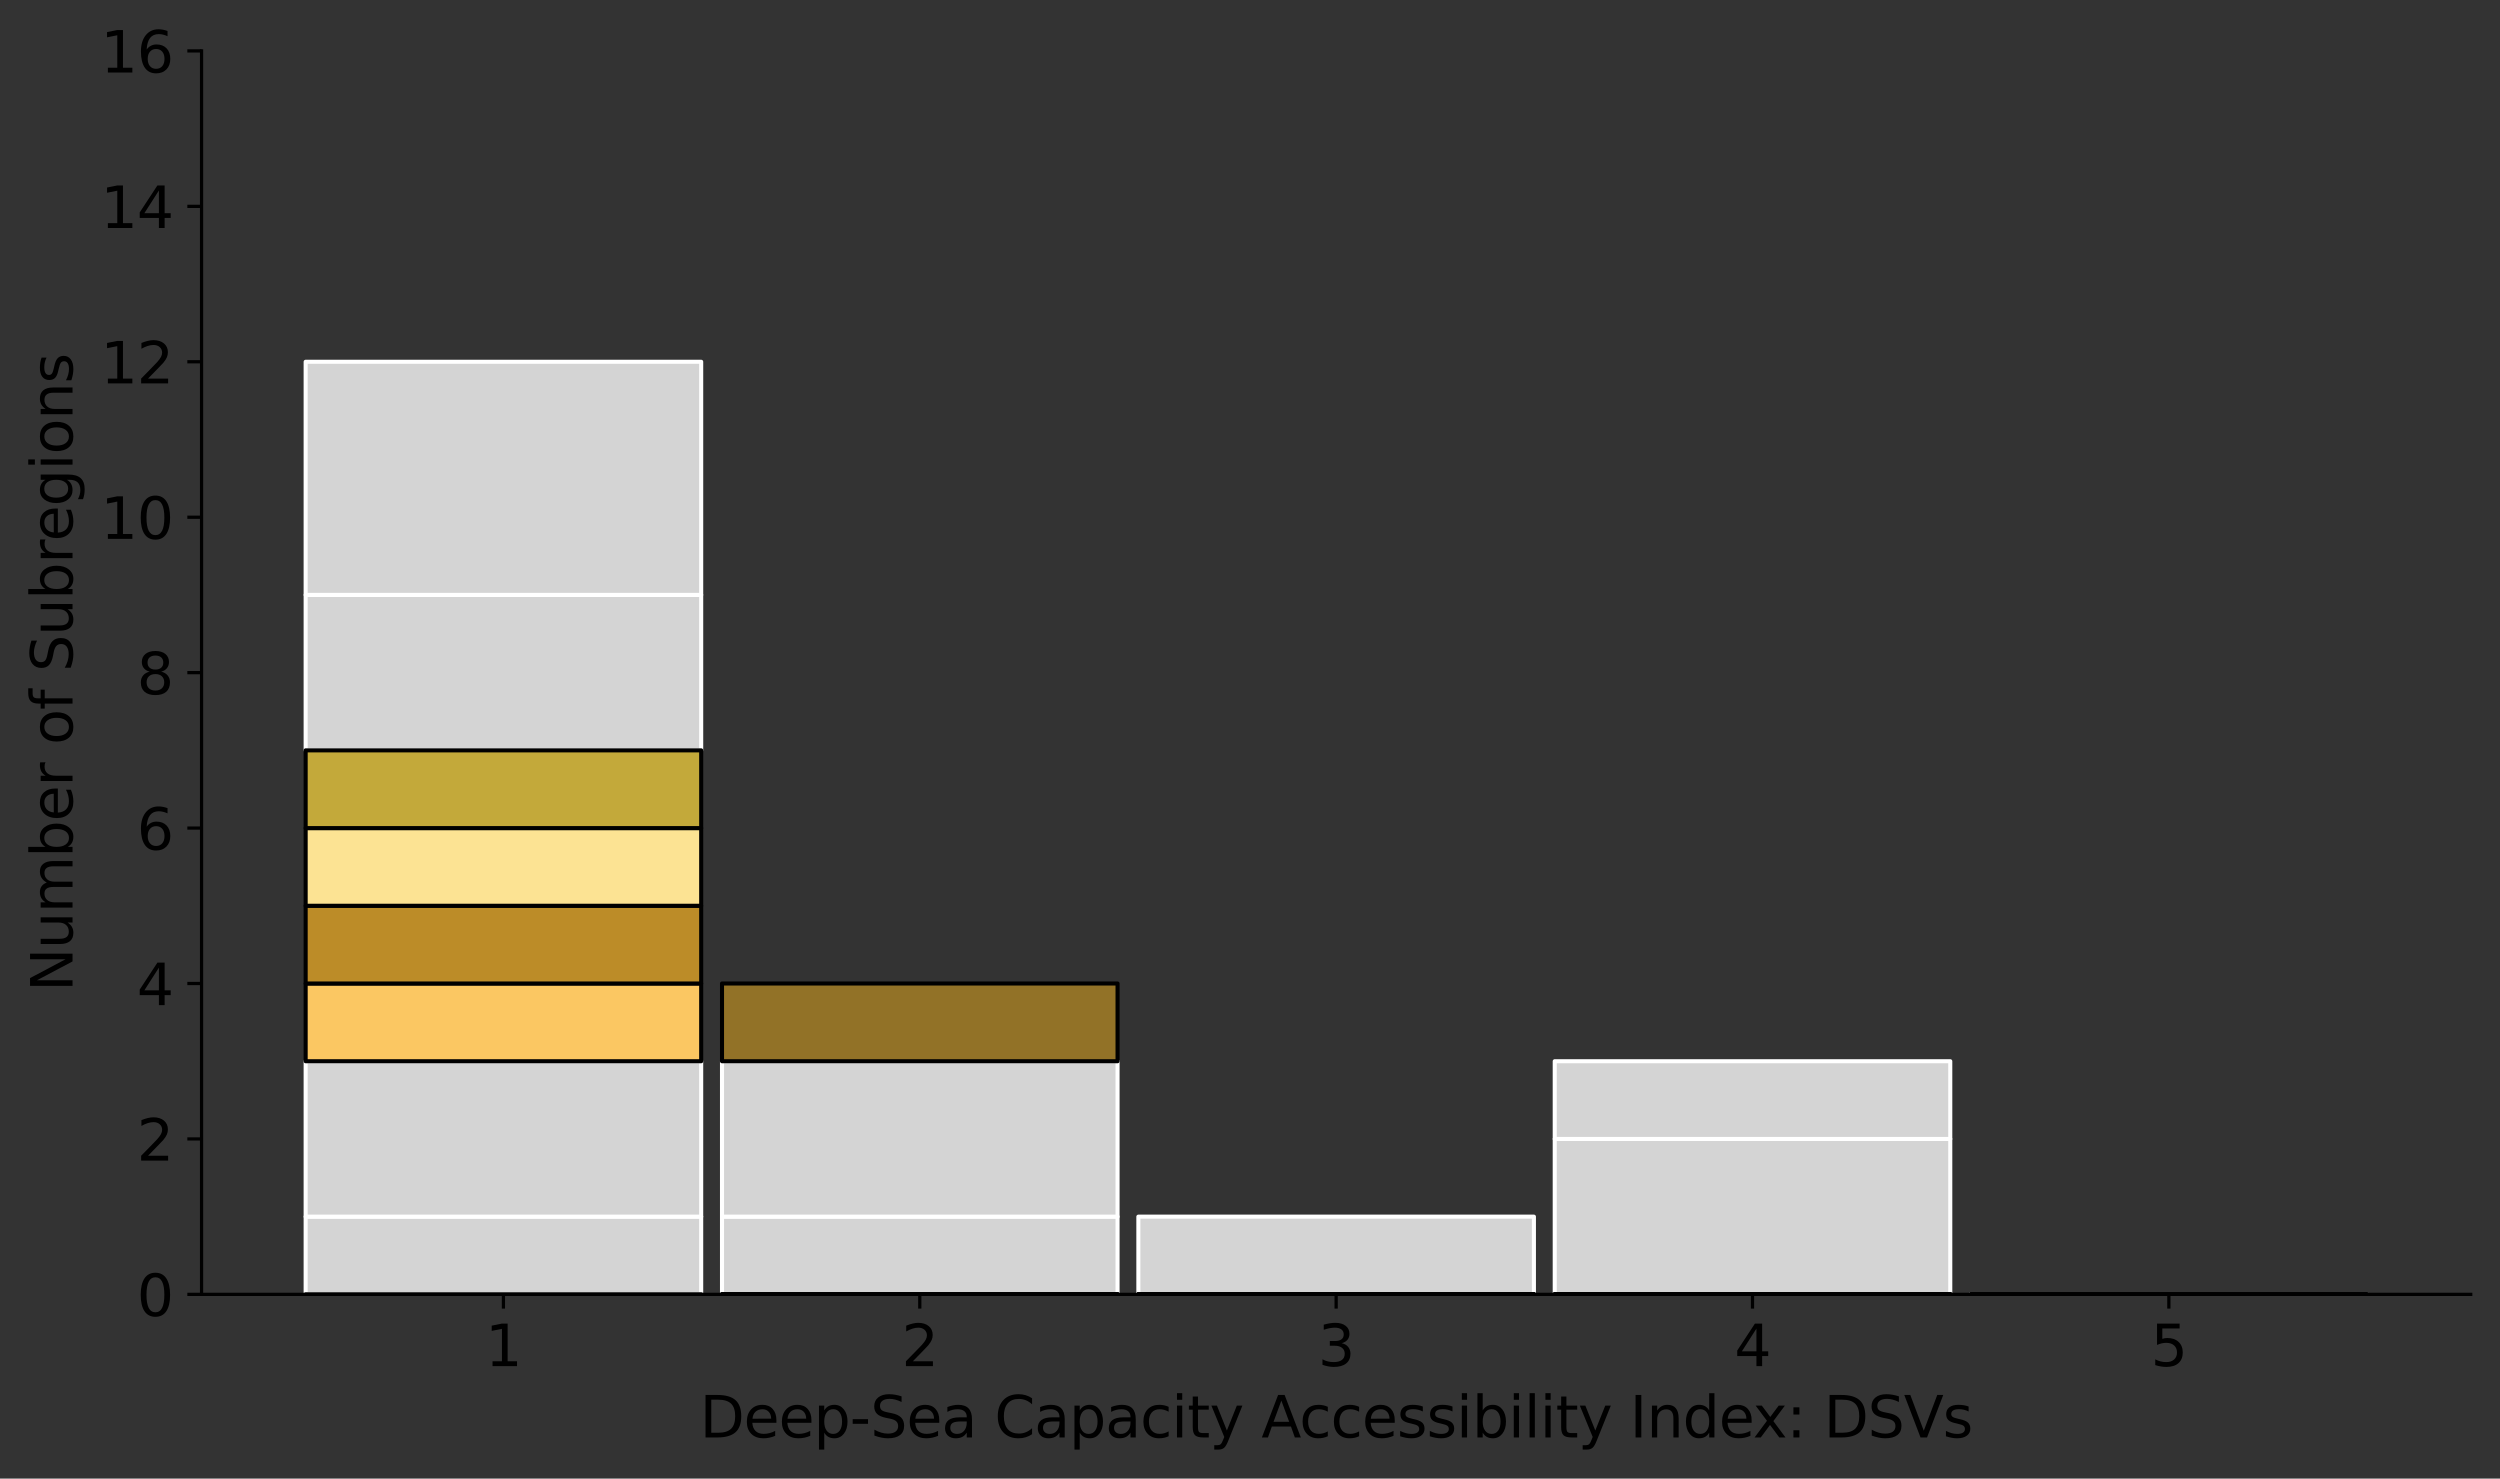 <?xml version="1.0" encoding="utf-8" standalone="no"?>
<!DOCTYPE svg PUBLIC "-//W3C//DTD SVG 1.1//EN"
  "http://www.w3.org/Graphics/SVG/1.1/DTD/svg11.dtd">
<svg xmlns:xlink="http://www.w3.org/1999/xlink" width="614.764pt" height="363.593pt" viewBox="0 0 614.764 363.593" xmlns="http://www.w3.org/2000/svg" version="1.1">
 <rect x="0" y="0" width="614.764" height="363.593" fill="#333333" stroke="none"/>
 <defs>
  <style type="text/css">*{stroke-linejoin: round; stroke-linecap: butt}</style>
 </defs>
 <g id="figure_1">
  <g id="patch_1">
   <path d="M 0 363.593 
L 614.764 363.593 
L 614.764 0 
L 0 0 
L 0 363.593 
z
" style="fill: none"/>
  </g>
  <g id="axes_1">
   <g id="patch_2">
    <path d="M 49.564 318.294 
L 607.564 318.294 
L 607.564 12.519 
L 49.564 12.519 
L 49.564 318.294 
z
" style="fill: none"/>
   </g>
   <g id="patch_3">
    <path d="M 75.161 318.294 
L 172.427 318.294 
L 172.427 299.183 
L 75.161 299.183 
z
" clip-path="url(#p4221becaf3)" style="fill: #d4d4d4; stroke: #ffffff; stroke-linejoin: miter"/>
   </g>
   <g id="patch_4">
    <path d="M 177.546 318.294 
L 274.812 318.294 
L 274.812 299.183 
L 177.546 299.183 
z
" clip-path="url(#p4221becaf3)" style="fill: #d4d4d4; stroke: #ffffff; stroke-linejoin: miter"/>
   </g>
   <g id="patch_5">
    <path d="M 279.931 318.294 
L 377.197 318.294 
L 377.197 318.294 
L 279.931 318.294 
z
" clip-path="url(#p4221becaf3)" style="fill: #d4d4d4; stroke: #ffffff; stroke-linejoin: miter"/>
   </g>
   <g id="patch_6">
    <path d="M 382.317 318.294 
L 479.583 318.294 
L 479.583 280.072 
L 382.317 280.072 
z
" clip-path="url(#p4221becaf3)" style="fill: #d4d4d4; stroke: #ffffff; stroke-linejoin: miter"/>
   </g>
   <g id="patch_7">
    <path d="M 484.702 318.294 
L 581.968 318.294 
L 581.968 318.294 
L 484.702 318.294 
z
" clip-path="url(#p4221becaf3)" style="fill: #d4d4d4; stroke: #ffffff; stroke-linejoin: miter"/>
   </g>
   <g id="patch_8">
    <path d="M 75.161 299.183 
L 172.427 299.183 
L 172.427 260.961 
L 75.161 260.961 
z
" clip-path="url(#p4221becaf3)" style="fill: #d4d4d4; stroke: #ffffff; stroke-linejoin: miter"/>
   </g>
   <g id="patch_9">
    <path d="M 177.546 299.183 
L 274.812 299.183 
L 274.812 260.961 
L 177.546 260.961 
z
" clip-path="url(#p4221becaf3)" style="fill: #d4d4d4; stroke: #ffffff; stroke-linejoin: miter"/>
   </g>
   <g id="patch_10">
    <path d="M 279.931 318.294 
L 377.197 318.294 
L 377.197 318.294 
L 279.931 318.294 
z
" clip-path="url(#p4221becaf3)" style="fill: #d4d4d4; stroke: #ffffff; stroke-linejoin: miter"/>
   </g>
   <g id="patch_11">
    <path d="M 382.317 318.294 
L 479.583 318.294 
L 479.583 318.294 
L 382.317 318.294 
z
" clip-path="url(#p4221becaf3)" style="fill: #d4d4d4; stroke: #ffffff; stroke-linejoin: miter"/>
   </g>
   <g id="patch_12">
    <path d="M 484.702 318.294 
L 581.968 318.294 
L 581.968 318.294 
L 484.702 318.294 
z
" clip-path="url(#p4221becaf3)" style="fill: #d4d4d4; stroke: #ffffff; stroke-linejoin: miter"/>
   </g>
   <g id="patch_13">
    <path d="M 75.161 318.294 
L 172.427 318.294 
L 172.427 318.294 
L 75.161 318.294 
z
" clip-path="url(#p4221becaf3)" style="fill: #d4d4d4; stroke: #ffffff; stroke-linejoin: miter"/>
   </g>
   <g id="patch_14">
    <path d="M 177.546 318.294 
L 274.812 318.294 
L 274.812 318.294 
L 177.546 318.294 
z
" clip-path="url(#p4221becaf3)" style="fill: #d4d4d4; stroke: #ffffff; stroke-linejoin: miter"/>
   </g>
   <g id="patch_15">
    <path d="M 279.931 318.294 
L 377.197 318.294 
L 377.197 318.294 
L 279.931 318.294 
z
" clip-path="url(#p4221becaf3)" style="fill: #d4d4d4; stroke: #ffffff; stroke-linejoin: miter"/>
   </g>
   <g id="patch_16">
    <path d="M 382.317 280.072 
L 479.583 280.072 
L 479.583 260.961 
L 382.317 260.961 
z
" clip-path="url(#p4221becaf3)" style="fill: #d4d4d4; stroke: #ffffff; stroke-linejoin: miter"/>
   </g>
   <g id="patch_17">
    <path d="M 484.702 318.294 
L 581.968 318.294 
L 581.968 318.294 
L 484.702 318.294 
z
" clip-path="url(#p4221becaf3)" style="fill: #d4d4d4; stroke: #ffffff; stroke-linejoin: miter"/>
   </g>
   <g id="patch_18">
    <path d="M 75.161 184.517 
L 172.427 184.517 
L 172.427 146.295 
L 75.161 146.295 
z
" clip-path="url(#p4221becaf3)" style="fill: #d4d4d4; stroke: #ffffff; stroke-linejoin: miter"/>
   </g>
   <g id="patch_19">
    <path d="M 177.546 318.294 
L 274.812 318.294 
L 274.812 318.294 
L 177.546 318.294 
z
" clip-path="url(#p4221becaf3)" style="fill: #d4d4d4; stroke: #ffffff; stroke-linejoin: miter"/>
   </g>
   <g id="patch_20">
    <path d="M 279.931 318.294 
L 377.197 318.294 
L 377.197 299.183 
L 279.931 299.183 
z
" clip-path="url(#p4221becaf3)" style="fill: #d4d4d4; stroke: #ffffff; stroke-linejoin: miter"/>
   </g>
   <g id="patch_21">
    <path d="M 382.317 318.294 
L 479.583 318.294 
L 479.583 318.294 
L 382.317 318.294 
z
" clip-path="url(#p4221becaf3)" style="fill: #d4d4d4; stroke: #ffffff; stroke-linejoin: miter"/>
   </g>
   <g id="patch_22">
    <path d="M 484.702 318.294 
L 581.968 318.294 
L 581.968 318.294 
L 484.702 318.294 
z
" clip-path="url(#p4221becaf3)" style="fill: #d4d4d4; stroke: #ffffff; stroke-linejoin: miter"/>
   </g>
   <g id="patch_23">
    <path d="M 75.161 146.295 
L 172.427 146.295 
L 172.427 88.963 
L 75.161 88.963 
z
" clip-path="url(#p4221becaf3)" style="fill: #d4d4d4; stroke: #ffffff; stroke-linejoin: miter"/>
   </g>
   <g id="patch_24">
    <path d="M 177.546 318.294 
L 274.812 318.294 
L 274.812 318.294 
L 177.546 318.294 
z
" clip-path="url(#p4221becaf3)" style="fill: #d4d4d4; stroke: #ffffff; stroke-linejoin: miter"/>
   </g>
   <g id="patch_25">
    <path d="M 279.931 318.294 
L 377.197 318.294 
L 377.197 318.294 
L 279.931 318.294 
z
" clip-path="url(#p4221becaf3)" style="fill: #d4d4d4; stroke: #ffffff; stroke-linejoin: miter"/>
   </g>
   <g id="patch_26">
    <path d="M 382.317 318.294 
L 479.583 318.294 
L 479.583 318.294 
L 382.317 318.294 
z
" clip-path="url(#p4221becaf3)" style="fill: #d4d4d4; stroke: #ffffff; stroke-linejoin: miter"/>
   </g>
   <g id="patch_27">
    <path d="M 484.702 318.294 
L 581.968 318.294 
L 581.968 318.294 
L 484.702 318.294 
z
" clip-path="url(#p4221becaf3)" style="fill: #d4d4d4; stroke: #ffffff; stroke-linejoin: miter"/>
   </g>
   <g id="matplotlib.axis_1">
    <g id="xtick_1">
     <g id="line2d_1">
      <defs>
       <path id="m1733f13cbe" d="M 0 0 
L 0 3.5 
" style="stroke: #000000; stroke-width: 0.8"/>
      </defs>
      <g>
       <use xlink:href="#m1733f13cbe" x="123.794" y="318.294" style="stroke: #000000; stroke-width: 0.8"/>
      </g>
     </g>
     <g id="text_1">
      <!-- 1 -->
      <g transform="translate(119.34 335.932)scale(0.14 -0.14)">
       <defs>
        <path id="DejaVuSans-31" d="M 794 531 
L 1825 531 
L 1825 4091 
L 703 3866 
L 703 4441 
L 1819 4666 
L 2450 4666 
L 2450 531 
L 3481 531 
L 3481 0 
L 794 0 
L 794 531 
z
" transform="scale(0.016)"/>
       </defs>
       <use xlink:href="#DejaVuSans-31"/>
      </g>
     </g>
    </g>
    <g id="xtick_2">
     <g id="line2d_2">
      <g>
       <use xlink:href="#m1733f13cbe" x="226.179" y="318.294" style="stroke: #000000; stroke-width: 0.8"/>
      </g>
     </g>
     <g id="text_2">
      <!-- 2 -->
      <g transform="translate(221.725 335.932)scale(0.14 -0.14)">
       <defs>
        <path id="DejaVuSans-32" d="M 1228 531 
L 3431 531 
L 3431 0 
L 469 0 
L 469 531 
Q 828 903 1448 1529 
Q 2069 2156 2228 2338 
Q 2531 2678 2651 2914 
Q 2772 3150 2772 3378 
Q 2772 3750 2511 3984 
Q 2250 4219 1831 4219 
Q 1534 4219 1204 4116 
Q 875 4013 500 3803 
L 500 4441 
Q 881 4594 1212 4672 
Q 1544 4750 1819 4750 
Q 2544 4750 2975 4387 
Q 3406 4025 3406 3419 
Q 3406 3131 3298 2873 
Q 3191 2616 2906 2266 
Q 2828 2175 2409 1742 
Q 1991 1309 1228 531 
z
" transform="scale(0.016)"/>
       </defs>
       <use xlink:href="#DejaVuSans-32"/>
      </g>
     </g>
    </g>
    <g id="xtick_3">
     <g id="line2d_3">
      <g>
       <use xlink:href="#m1733f13cbe" x="328.564" y="318.294" style="stroke: #000000; stroke-width: 0.8"/>
      </g>
     </g>
     <g id="text_3">
      <!-- 3 -->
      <g transform="translate(324.111 335.932)scale(0.14 -0.14)">
       <defs>
        <path id="DejaVuSans-33" d="M 2597 2516 
Q 3050 2419 3304 2112 
Q 3559 1806 3559 1356 
Q 3559 666 3084 287 
Q 2609 -91 1734 -91 
Q 1441 -91 1130 -33 
Q 819 25 488 141 
L 488 750 
Q 750 597 1062 519 
Q 1375 441 1716 441 
Q 2309 441 2620 675 
Q 2931 909 2931 1356 
Q 2931 1769 2642 2001 
Q 2353 2234 1838 2234 
L 1294 2234 
L 1294 2753 
L 1863 2753 
Q 2328 2753 2575 2939 
Q 2822 3125 2822 3475 
Q 2822 3834 2567 4026 
Q 2313 4219 1838 4219 
Q 1578 4219 1281 4162 
Q 984 4106 628 3988 
L 628 4550 
Q 988 4650 1302 4700 
Q 1616 4750 1894 4750 
Q 2613 4750 3031 4423 
Q 3450 4097 3450 3541 
Q 3450 3153 3228 2886 
Q 3006 2619 2597 2516 
z
" transform="scale(0.016)"/>
       </defs>
       <use xlink:href="#DejaVuSans-33"/>
      </g>
     </g>
    </g>
    <g id="xtick_4">
     <g id="line2d_4">
      <g>
       <use xlink:href="#m1733f13cbe" x="430.95" y="318.294" style="stroke: #000000; stroke-width: 0.8"/>
      </g>
     </g>
     <g id="text_4">
      <!-- 4 -->
      <g transform="translate(426.496 335.932)scale(0.14 -0.14)">
       <defs>
        <path id="DejaVuSans-34" d="M 2419 4116 
L 825 1625 
L 2419 1625 
L 2419 4116 
z
M 2253 4666 
L 3047 4666 
L 3047 1625 
L 3713 1625 
L 3713 1100 
L 3047 1100 
L 3047 0 
L 2419 0 
L 2419 1100 
L 313 1100 
L 313 1709 
L 2253 4666 
z
" transform="scale(0.016)"/>
       </defs>
       <use xlink:href="#DejaVuSans-34"/>
      </g>
     </g>
    </g>
    <g id="xtick_5">
     <g id="line2d_5">
      <g>
       <use xlink:href="#m1733f13cbe" x="533.335" y="318.294" style="stroke: #000000; stroke-width: 0.8"/>
      </g>
     </g>
     <g id="text_5">
      <!-- 5 -->
      <g transform="translate(528.881 335.932)scale(0.14 -0.14)">
       <defs>
        <path id="DejaVuSans-35" d="M 691 4666 
L 3169 4666 
L 3169 4134 
L 1269 4134 
L 1269 2991 
Q 1406 3038 1543 3061 
Q 1681 3084 1819 3084 
Q 2600 3084 3056 2656 
Q 3513 2228 3513 1497 
Q 3513 744 3044 326 
Q 2575 -91 1722 -91 
Q 1428 -91 1123 -41 
Q 819 9 494 109 
L 494 744 
Q 775 591 1075 516 
Q 1375 441 1709 441 
Q 2250 441 2565 725 
Q 2881 1009 2881 1497 
Q 2881 1984 2565 2268 
Q 2250 2553 1709 2553 
Q 1456 2553 1204 2497 
Q 953 2441 691 2322 
L 691 4666 
z
" transform="scale(0.016)"/>
       </defs>
       <use xlink:href="#DejaVuSans-35"/>
      </g>
     </g>
    </g>
    <g id="text_6">
     <!-- Deep-Sea Capacity Accessibility Index: DSVs -->
     <g transform="translate(172.085 353.481)scale(0.14 -0.14)">
      <defs>
       <path id="DejaVuSans-44" d="M 1259 4147 
L 1259 519 
L 2022 519 
Q 2988 519 3436 956 
Q 3884 1394 3884 2338 
Q 3884 3275 3436 3711 
Q 2988 4147 2022 4147 
L 1259 4147 
z
M 628 4666 
L 1925 4666 
Q 3281 4666 3915 4102 
Q 4550 3538 4550 2338 
Q 4550 1131 3912 565 
Q 3275 0 1925 0 
L 628 0 
L 628 4666 
z
" transform="scale(0.016)"/>
       <path id="DejaVuSans-65" d="M 3597 1894 
L 3597 1613 
L 953 1613 
Q 991 1019 1311 708 
Q 1631 397 2203 397 
Q 2534 397 2845 478 
Q 3156 559 3463 722 
L 3463 178 
Q 3153 47 2828 -22 
Q 2503 -91 2169 -91 
Q 1331 -91 842 396 
Q 353 884 353 1716 
Q 353 2575 817 3079 
Q 1281 3584 2069 3584 
Q 2775 3584 3186 3129 
Q 3597 2675 3597 1894 
z
M 3022 2063 
Q 3016 2534 2758 2815 
Q 2500 3097 2075 3097 
Q 1594 3097 1305 2825 
Q 1016 2553 972 2059 
L 3022 2063 
z
" transform="scale(0.016)"/>
       <path id="DejaVuSans-70" d="M 1159 525 
L 1159 -1331 
L 581 -1331 
L 581 3500 
L 1159 3500 
L 1159 2969 
Q 1341 3281 1617 3432 
Q 1894 3584 2278 3584 
Q 2916 3584 3314 3078 
Q 3713 2572 3713 1747 
Q 3713 922 3314 415 
Q 2916 -91 2278 -91 
Q 1894 -91 1617 61 
Q 1341 213 1159 525 
z
M 3116 1747 
Q 3116 2381 2855 2742 
Q 2594 3103 2138 3103 
Q 1681 3103 1420 2742 
Q 1159 2381 1159 1747 
Q 1159 1113 1420 752 
Q 1681 391 2138 391 
Q 2594 391 2855 752 
Q 3116 1113 3116 1747 
z
" transform="scale(0.016)"/>
       <path id="DejaVuSans-2d" d="M 313 2009 
L 1997 2009 
L 1997 1497 
L 313 1497 
L 313 2009 
z
" transform="scale(0.016)"/>
       <path id="DejaVuSans-53" d="M 3425 4513 
L 3425 3897 
Q 3066 4069 2747 4153 
Q 2428 4238 2131 4238 
Q 1616 4238 1336 4038 
Q 1056 3838 1056 3469 
Q 1056 3159 1242 3001 
Q 1428 2844 1947 2747 
L 2328 2669 
Q 3034 2534 3370 2195 
Q 3706 1856 3706 1288 
Q 3706 609 3251 259 
Q 2797 -91 1919 -91 
Q 1588 -91 1214 -16 
Q 841 59 441 206 
L 441 856 
Q 825 641 1194 531 
Q 1563 422 1919 422 
Q 2459 422 2753 634 
Q 3047 847 3047 1241 
Q 3047 1584 2836 1778 
Q 2625 1972 2144 2069 
L 1759 2144 
Q 1053 2284 737 2584 
Q 422 2884 422 3419 
Q 422 4038 858 4394 
Q 1294 4750 2059 4750 
Q 2388 4750 2728 4690 
Q 3069 4631 3425 4513 
z
" transform="scale(0.016)"/>
       <path id="DejaVuSans-61" d="M 2194 1759 
Q 1497 1759 1228 1600 
Q 959 1441 959 1056 
Q 959 750 1161 570 
Q 1363 391 1709 391 
Q 2188 391 2477 730 
Q 2766 1069 2766 1631 
L 2766 1759 
L 2194 1759 
z
M 3341 1997 
L 3341 0 
L 2766 0 
L 2766 531 
Q 2569 213 2275 61 
Q 1981 -91 1556 -91 
Q 1019 -91 701 211 
Q 384 513 384 1019 
Q 384 1609 779 1909 
Q 1175 2209 1959 2209 
L 2766 2209 
L 2766 2266 
Q 2766 2663 2505 2880 
Q 2244 3097 1772 3097 
Q 1472 3097 1187 3025 
Q 903 2953 641 2809 
L 641 3341 
Q 956 3463 1253 3523 
Q 1550 3584 1831 3584 
Q 2591 3584 2966 3190 
Q 3341 2797 3341 1997 
z
" transform="scale(0.016)"/>
       <path id="DejaVuSans-20" transform="scale(0.016)"/>
       <path id="DejaVuSans-43" d="M 4122 4306 
L 4122 3641 
Q 3803 3938 3442 4084 
Q 3081 4231 2675 4231 
Q 1875 4231 1450 3742 
Q 1025 3253 1025 2328 
Q 1025 1406 1450 917 
Q 1875 428 2675 428 
Q 3081 428 3442 575 
Q 3803 722 4122 1019 
L 4122 359 
Q 3791 134 3420 21 
Q 3050 -91 2638 -91 
Q 1578 -91 968 557 
Q 359 1206 359 2328 
Q 359 3453 968 4101 
Q 1578 4750 2638 4750 
Q 3056 4750 3426 4639 
Q 3797 4528 4122 4306 
z
" transform="scale(0.016)"/>
       <path id="DejaVuSans-63" d="M 3122 3366 
L 3122 2828 
Q 2878 2963 2633 3030 
Q 2388 3097 2138 3097 
Q 1578 3097 1268 2742 
Q 959 2388 959 1747 
Q 959 1106 1268 751 
Q 1578 397 2138 397 
Q 2388 397 2633 464 
Q 2878 531 3122 666 
L 3122 134 
Q 2881 22 2623 -34 
Q 2366 -91 2075 -91 
Q 1284 -91 818 406 
Q 353 903 353 1747 
Q 353 2603 823 3093 
Q 1294 3584 2113 3584 
Q 2378 3584 2631 3529 
Q 2884 3475 3122 3366 
z
" transform="scale(0.016)"/>
       <path id="DejaVuSans-69" d="M 603 3500 
L 1178 3500 
L 1178 0 
L 603 0 
L 603 3500 
z
M 603 4863 
L 1178 4863 
L 1178 4134 
L 603 4134 
L 603 4863 
z
" transform="scale(0.016)"/>
       <path id="DejaVuSans-74" d="M 1172 4494 
L 1172 3500 
L 2356 3500 
L 2356 3053 
L 1172 3053 
L 1172 1153 
Q 1172 725 1289 603 
Q 1406 481 1766 481 
L 2356 481 
L 2356 0 
L 1766 0 
Q 1100 0 847 248 
Q 594 497 594 1153 
L 594 3053 
L 172 3053 
L 172 3500 
L 594 3500 
L 594 4494 
L 1172 4494 
z
" transform="scale(0.016)"/>
       <path id="DejaVuSans-79" d="M 2059 -325 
Q 1816 -950 1584 -1140 
Q 1353 -1331 966 -1331 
L 506 -1331 
L 506 -850 
L 844 -850 
Q 1081 -850 1212 -737 
Q 1344 -625 1503 -206 
L 1606 56 
L 191 3500 
L 800 3500 
L 1894 763 
L 2988 3500 
L 3597 3500 
L 2059 -325 
z
" transform="scale(0.016)"/>
       <path id="DejaVuSans-41" d="M 2188 4044 
L 1331 1722 
L 3047 1722 
L 2188 4044 
z
M 1831 4666 
L 2547 4666 
L 4325 0 
L 3669 0 
L 3244 1197 
L 1141 1197 
L 716 0 
L 50 0 
L 1831 4666 
z
" transform="scale(0.016)"/>
       <path id="DejaVuSans-73" d="M 2834 3397 
L 2834 2853 
Q 2591 2978 2328 3040 
Q 2066 3103 1784 3103 
Q 1356 3103 1142 2972 
Q 928 2841 928 2578 
Q 928 2378 1081 2264 
Q 1234 2150 1697 2047 
L 1894 2003 
Q 2506 1872 2764 1633 
Q 3022 1394 3022 966 
Q 3022 478 2636 193 
Q 2250 -91 1575 -91 
Q 1294 -91 989 -36 
Q 684 19 347 128 
L 347 722 
Q 666 556 975 473 
Q 1284 391 1588 391 
Q 1994 391 2212 530 
Q 2431 669 2431 922 
Q 2431 1156 2273 1281 
Q 2116 1406 1581 1522 
L 1381 1569 
Q 847 1681 609 1914 
Q 372 2147 372 2553 
Q 372 3047 722 3315 
Q 1072 3584 1716 3584 
Q 2034 3584 2315 3537 
Q 2597 3491 2834 3397 
z
" transform="scale(0.016)"/>
       <path id="DejaVuSans-62" d="M 3116 1747 
Q 3116 2381 2855 2742 
Q 2594 3103 2138 3103 
Q 1681 3103 1420 2742 
Q 1159 2381 1159 1747 
Q 1159 1113 1420 752 
Q 1681 391 2138 391 
Q 2594 391 2855 752 
Q 3116 1113 3116 1747 
z
M 1159 2969 
Q 1341 3281 1617 3432 
Q 1894 3584 2278 3584 
Q 2916 3584 3314 3078 
Q 3713 2572 3713 1747 
Q 3713 922 3314 415 
Q 2916 -91 2278 -91 
Q 1894 -91 1617 61 
Q 1341 213 1159 525 
L 1159 0 
L 581 0 
L 581 4863 
L 1159 4863 
L 1159 2969 
z
" transform="scale(0.016)"/>
       <path id="DejaVuSans-6c" d="M 603 4863 
L 1178 4863 
L 1178 0 
L 603 0 
L 603 4863 
z
" transform="scale(0.016)"/>
       <path id="DejaVuSans-49" d="M 628 4666 
L 1259 4666 
L 1259 0 
L 628 0 
L 628 4666 
z
" transform="scale(0.016)"/>
       <path id="DejaVuSans-6e" d="M 3513 2113 
L 3513 0 
L 2938 0 
L 2938 2094 
Q 2938 2591 2744 2837 
Q 2550 3084 2163 3084 
Q 1697 3084 1428 2787 
Q 1159 2491 1159 1978 
L 1159 0 
L 581 0 
L 581 3500 
L 1159 3500 
L 1159 2956 
Q 1366 3272 1645 3428 
Q 1925 3584 2291 3584 
Q 2894 3584 3203 3211 
Q 3513 2838 3513 2113 
z
" transform="scale(0.016)"/>
       <path id="DejaVuSans-64" d="M 2906 2969 
L 2906 4863 
L 3481 4863 
L 3481 0 
L 2906 0 
L 2906 525 
Q 2725 213 2448 61 
Q 2172 -91 1784 -91 
Q 1150 -91 751 415 
Q 353 922 353 1747 
Q 353 2572 751 3078 
Q 1150 3584 1784 3584 
Q 2172 3584 2448 3432 
Q 2725 3281 2906 2969 
z
M 947 1747 
Q 947 1113 1208 752 
Q 1469 391 1925 391 
Q 2381 391 2643 752 
Q 2906 1113 2906 1747 
Q 2906 2381 2643 2742 
Q 2381 3103 1925 3103 
Q 1469 3103 1208 2742 
Q 947 2381 947 1747 
z
" transform="scale(0.016)"/>
       <path id="DejaVuSans-78" d="M 3513 3500 
L 2247 1797 
L 3578 0 
L 2900 0 
L 1881 1375 
L 863 0 
L 184 0 
L 1544 1831 
L 300 3500 
L 978 3500 
L 1906 2253 
L 2834 3500 
L 3513 3500 
z
" transform="scale(0.016)"/>
       <path id="DejaVuSans-3a" d="M 750 794 
L 1409 794 
L 1409 0 
L 750 0 
L 750 794 
z
M 750 3309 
L 1409 3309 
L 1409 2516 
L 750 2516 
L 750 3309 
z
" transform="scale(0.016)"/>
       <path id="DejaVuSans-56" d="M 1831 0 
L 50 4666 
L 709 4666 
L 2188 738 
L 3669 4666 
L 4325 4666 
L 2547 0 
L 1831 0 
z
" transform="scale(0.016)"/>
      </defs>
      <use xlink:href="#DejaVuSans-44"/>
      <use xlink:href="#DejaVuSans-65" x="77.002"/>
      <use xlink:href="#DejaVuSans-65" x="138.525"/>
      <use xlink:href="#DejaVuSans-70" x="200.049"/>
      <use xlink:href="#DejaVuSans-2d" x="263.525"/>
      <use xlink:href="#DejaVuSans-53" x="299.609"/>
      <use xlink:href="#DejaVuSans-65" x="363.086"/>
      <use xlink:href="#DejaVuSans-61" x="424.609"/>
      <use xlink:href="#DejaVuSans-20" x="485.889"/>
      <use xlink:href="#DejaVuSans-43" x="517.676"/>
      <use xlink:href="#DejaVuSans-61" x="587.5"/>
      <use xlink:href="#DejaVuSans-70" x="648.779"/>
      <use xlink:href="#DejaVuSans-61" x="712.256"/>
      <use xlink:href="#DejaVuSans-63" x="773.535"/>
      <use xlink:href="#DejaVuSans-69" x="828.516"/>
      <use xlink:href="#DejaVuSans-74" x="856.299"/>
      <use xlink:href="#DejaVuSans-79" x="895.508"/>
      <use xlink:href="#DejaVuSans-20" x="954.688"/>
      <use xlink:href="#DejaVuSans-41" x="986.475"/>
      <use xlink:href="#DejaVuSans-63" x="1053.133"/>
      <use xlink:href="#DejaVuSans-63" x="1108.113"/>
      <use xlink:href="#DejaVuSans-65" x="1163.094"/>
      <use xlink:href="#DejaVuSans-73" x="1224.617"/>
      <use xlink:href="#DejaVuSans-73" x="1276.717"/>
      <use xlink:href="#DejaVuSans-69" x="1328.816"/>
      <use xlink:href="#DejaVuSans-62" x="1356.6"/>
      <use xlink:href="#DejaVuSans-69" x="1420.076"/>
      <use xlink:href="#DejaVuSans-6c" x="1447.859"/>
      <use xlink:href="#DejaVuSans-69" x="1475.643"/>
      <use xlink:href="#DejaVuSans-74" x="1503.426"/>
      <use xlink:href="#DejaVuSans-79" x="1542.635"/>
      <use xlink:href="#DejaVuSans-20" x="1601.814"/>
      <use xlink:href="#DejaVuSans-49" x="1633.602"/>
      <use xlink:href="#DejaVuSans-6e" x="1663.094"/>
      <use xlink:href="#DejaVuSans-64" x="1726.473"/>
      <use xlink:href="#DejaVuSans-65" x="1789.949"/>
      <use xlink:href="#DejaVuSans-78" x="1849.723"/>
      <use xlink:href="#DejaVuSans-3a" x="1908.902"/>
      <use xlink:href="#DejaVuSans-20" x="1942.594"/>
      <use xlink:href="#DejaVuSans-44" x="1974.381"/>
      <use xlink:href="#DejaVuSans-53" x="2051.383"/>
      <use xlink:href="#DejaVuSans-56" x="2114.859"/>
      <use xlink:href="#DejaVuSans-73" x="2183.268"/>
     </g>
    </g>
   </g>
   <g id="matplotlib.axis_2">
    <g id="ytick_1">
     <g id="line2d_6">
      <defs>
       <path id="m9aeac050e0" d="M 0 0 
L -3.5 0 
" style="stroke: #000000; stroke-width: 0.8"/>
      </defs>
      <g>
       <use xlink:href="#m9aeac050e0" x="49.564" y="318.294" style="stroke: #000000; stroke-width: 0.8"/>
      </g>
     </g>
     <g id="text_7">
      <!-- 0 -->
      <g transform="translate(33.657 323.613)scale(0.14 -0.14)">
       <defs>
        <path id="DejaVuSans-30" d="M 2034 4250 
Q 1547 4250 1301 3770 
Q 1056 3291 1056 2328 
Q 1056 1369 1301 889 
Q 1547 409 2034 409 
Q 2525 409 2770 889 
Q 3016 1369 3016 2328 
Q 3016 3291 2770 3770 
Q 2525 4250 2034 4250 
z
M 2034 4750 
Q 2819 4750 3233 4129 
Q 3647 3509 3647 2328 
Q 3647 1150 3233 529 
Q 2819 -91 2034 -91 
Q 1250 -91 836 529 
Q 422 1150 422 2328 
Q 422 3509 836 4129 
Q 1250 4750 2034 4750 
z
" transform="scale(0.016)"/>
       </defs>
       <use xlink:href="#DejaVuSans-30"/>
      </g>
     </g>
    </g>
    <g id="ytick_2">
     <g id="line2d_7">
      <g>
       <use xlink:href="#m9aeac050e0" x="49.564" y="280.072" style="stroke: #000000; stroke-width: 0.8"/>
      </g>
     </g>
     <g id="text_8">
      <!-- 2 -->
      <g transform="translate(33.657 285.391)scale(0.14 -0.14)">
       <use xlink:href="#DejaVuSans-32"/>
      </g>
     </g>
    </g>
    <g id="ytick_3">
     <g id="line2d_8">
      <g>
       <use xlink:href="#m9aeac050e0" x="49.564" y="241.85" style="stroke: #000000; stroke-width: 0.8"/>
      </g>
     </g>
     <g id="text_9">
      <!-- 4 -->
      <g transform="translate(33.657 247.169)scale(0.14 -0.14)">
       <use xlink:href="#DejaVuSans-34"/>
      </g>
     </g>
    </g>
    <g id="ytick_4">
     <g id="line2d_9">
      <g>
       <use xlink:href="#m9aeac050e0" x="49.564" y="203.628" style="stroke: #000000; stroke-width: 0.8"/>
      </g>
     </g>
     <g id="text_10">
      <!-- 6 -->
      <g transform="translate(33.657 208.947)scale(0.14 -0.14)">
       <defs>
        <path id="DejaVuSans-36" d="M 2113 2584 
Q 1688 2584 1439 2293 
Q 1191 2003 1191 1497 
Q 1191 994 1439 701 
Q 1688 409 2113 409 
Q 2538 409 2786 701 
Q 3034 994 3034 1497 
Q 3034 2003 2786 2293 
Q 2538 2584 2113 2584 
z
M 3366 4563 
L 3366 3988 
Q 3128 4100 2886 4159 
Q 2644 4219 2406 4219 
Q 1781 4219 1451 3797 
Q 1122 3375 1075 2522 
Q 1259 2794 1537 2939 
Q 1816 3084 2150 3084 
Q 2853 3084 3261 2657 
Q 3669 2231 3669 1497 
Q 3669 778 3244 343 
Q 2819 -91 2113 -91 
Q 1303 -91 875 529 
Q 447 1150 447 2328 
Q 447 3434 972 4092 
Q 1497 4750 2381 4750 
Q 2619 4750 2861 4703 
Q 3103 4656 3366 4563 
z
" transform="scale(0.016)"/>
       </defs>
       <use xlink:href="#DejaVuSans-36"/>
      </g>
     </g>
    </g>
    <g id="ytick_5">
     <g id="line2d_10">
      <g>
       <use xlink:href="#m9aeac050e0" x="49.564" y="165.406" style="stroke: #000000; stroke-width: 0.8"/>
      </g>
     </g>
     <g id="text_11">
      <!-- 8 -->
      <g transform="translate(33.657 170.725)scale(0.14 -0.14)">
       <defs>
        <path id="DejaVuSans-38" d="M 2034 2216 
Q 1584 2216 1326 1975 
Q 1069 1734 1069 1313 
Q 1069 891 1326 650 
Q 1584 409 2034 409 
Q 2484 409 2743 651 
Q 3003 894 3003 1313 
Q 3003 1734 2745 1975 
Q 2488 2216 2034 2216 
z
M 1403 2484 
Q 997 2584 770 2862 
Q 544 3141 544 3541 
Q 544 4100 942 4425 
Q 1341 4750 2034 4750 
Q 2731 4750 3128 4425 
Q 3525 4100 3525 3541 
Q 3525 3141 3298 2862 
Q 3072 2584 2669 2484 
Q 3125 2378 3379 2068 
Q 3634 1759 3634 1313 
Q 3634 634 3220 271 
Q 2806 -91 2034 -91 
Q 1263 -91 848 271 
Q 434 634 434 1313 
Q 434 1759 690 2068 
Q 947 2378 1403 2484 
z
M 1172 3481 
Q 1172 3119 1398 2916 
Q 1625 2713 2034 2713 
Q 2441 2713 2670 2916 
Q 2900 3119 2900 3481 
Q 2900 3844 2670 4047 
Q 2441 4250 2034 4250 
Q 1625 4250 1398 4047 
Q 1172 3844 1172 3481 
z
" transform="scale(0.016)"/>
       </defs>
       <use xlink:href="#DejaVuSans-38"/>
      </g>
     </g>
    </g>
    <g id="ytick_6">
     <g id="line2d_11">
      <g>
       <use xlink:href="#m9aeac050e0" x="49.564" y="127.185" style="stroke: #000000; stroke-width: 0.8"/>
      </g>
     </g>
     <g id="text_12">
      <!-- 10 -->
      <g transform="translate(24.749 132.503)scale(0.14 -0.14)">
       <use xlink:href="#DejaVuSans-31"/>
       <use xlink:href="#DejaVuSans-30" x="63.623"/>
      </g>
     </g>
    </g>
    <g id="ytick_7">
     <g id="line2d_12">
      <g>
       <use xlink:href="#m9aeac050e0" x="49.564" y="88.963" style="stroke: #000000; stroke-width: 0.8"/>
      </g>
     </g>
     <g id="text_13">
      <!-- 12 -->
      <g transform="translate(24.749 94.282)scale(0.14 -0.14)">
       <use xlink:href="#DejaVuSans-31"/>
       <use xlink:href="#DejaVuSans-32" x="63.623"/>
      </g>
     </g>
    </g>
    <g id="ytick_8">
     <g id="line2d_13">
      <g>
       <use xlink:href="#m9aeac050e0" x="49.564" y="50.741" style="stroke: #000000; stroke-width: 0.8"/>
      </g>
     </g>
     <g id="text_14">
      <!-- 14 -->
      <g transform="translate(24.749 56.06)scale(0.14 -0.14)">
       <use xlink:href="#DejaVuSans-31"/>
       <use xlink:href="#DejaVuSans-34" x="63.623"/>
      </g>
     </g>
    </g>
    <g id="ytick_9">
     <g id="line2d_14">
      <g>
       <use xlink:href="#m9aeac050e0" x="49.564" y="12.519" style="stroke: #000000; stroke-width: 0.8"/>
      </g>
     </g>
     <g id="text_15">
      <!-- 16 -->
      <g transform="translate(24.749 17.838)scale(0.14 -0.14)">
       <use xlink:href="#DejaVuSans-31"/>
       <use xlink:href="#DejaVuSans-36" x="63.623"/>
      </g>
     </g>
    </g>
    <g id="text_16">
     <!-- Number of Subregions -->
     <g transform="translate(17.838 243.829)rotate(-90)scale(0.14 -0.14)">
      <defs>
       <path id="DejaVuSans-4e" d="M 628 4666 
L 1478 4666 
L 3547 763 
L 3547 4666 
L 4159 4666 
L 4159 0 
L 3309 0 
L 1241 3903 
L 1241 0 
L 628 0 
L 628 4666 
z
" transform="scale(0.016)"/>
       <path id="DejaVuSans-75" d="M 544 1381 
L 544 3500 
L 1119 3500 
L 1119 1403 
Q 1119 906 1312 657 
Q 1506 409 1894 409 
Q 2359 409 2629 706 
Q 2900 1003 2900 1516 
L 2900 3500 
L 3475 3500 
L 3475 0 
L 2900 0 
L 2900 538 
Q 2691 219 2414 64 
Q 2138 -91 1772 -91 
Q 1169 -91 856 284 
Q 544 659 544 1381 
z
M 1991 3584 
L 1991 3584 
z
" transform="scale(0.016)"/>
       <path id="DejaVuSans-6d" d="M 3328 2828 
Q 3544 3216 3844 3400 
Q 4144 3584 4550 3584 
Q 5097 3584 5394 3201 
Q 5691 2819 5691 2113 
L 5691 0 
L 5113 0 
L 5113 2094 
Q 5113 2597 4934 2840 
Q 4756 3084 4391 3084 
Q 3944 3084 3684 2787 
Q 3425 2491 3425 1978 
L 3425 0 
L 2847 0 
L 2847 2094 
Q 2847 2600 2669 2842 
Q 2491 3084 2119 3084 
Q 1678 3084 1418 2786 
Q 1159 2488 1159 1978 
L 1159 0 
L 581 0 
L 581 3500 
L 1159 3500 
L 1159 2956 
Q 1356 3278 1631 3431 
Q 1906 3584 2284 3584 
Q 2666 3584 2933 3390 
Q 3200 3197 3328 2828 
z
" transform="scale(0.016)"/>
       <path id="DejaVuSans-72" d="M 2631 2963 
Q 2534 3019 2420 3045 
Q 2306 3072 2169 3072 
Q 1681 3072 1420 2755 
Q 1159 2438 1159 1844 
L 1159 0 
L 581 0 
L 581 3500 
L 1159 3500 
L 1159 2956 
Q 1341 3275 1631 3429 
Q 1922 3584 2338 3584 
Q 2397 3584 2469 3576 
Q 2541 3569 2628 3553 
L 2631 2963 
z
" transform="scale(0.016)"/>
       <path id="DejaVuSans-6f" d="M 1959 3097 
Q 1497 3097 1228 2736 
Q 959 2375 959 1747 
Q 959 1119 1226 758 
Q 1494 397 1959 397 
Q 2419 397 2687 759 
Q 2956 1122 2956 1747 
Q 2956 2369 2687 2733 
Q 2419 3097 1959 3097 
z
M 1959 3584 
Q 2709 3584 3137 3096 
Q 3566 2609 3566 1747 
Q 3566 888 3137 398 
Q 2709 -91 1959 -91 
Q 1206 -91 779 398 
Q 353 888 353 1747 
Q 353 2609 779 3096 
Q 1206 3584 1959 3584 
z
" transform="scale(0.016)"/>
       <path id="DejaVuSans-66" d="M 2375 4863 
L 2375 4384 
L 1825 4384 
Q 1516 4384 1395 4259 
Q 1275 4134 1275 3809 
L 1275 3500 
L 2222 3500 
L 2222 3053 
L 1275 3053 
L 1275 0 
L 697 0 
L 697 3053 
L 147 3053 
L 147 3500 
L 697 3500 
L 697 3744 
Q 697 4328 969 4595 
Q 1241 4863 1831 4863 
L 2375 4863 
z
" transform="scale(0.016)"/>
       <path id="DejaVuSans-67" d="M 2906 1791 
Q 2906 2416 2648 2759 
Q 2391 3103 1925 3103 
Q 1463 3103 1205 2759 
Q 947 2416 947 1791 
Q 947 1169 1205 825 
Q 1463 481 1925 481 
Q 2391 481 2648 825 
Q 2906 1169 2906 1791 
z
M 3481 434 
Q 3481 -459 3084 -895 
Q 2688 -1331 1869 -1331 
Q 1566 -1331 1297 -1286 
Q 1028 -1241 775 -1147 
L 775 -588 
Q 1028 -725 1275 -790 
Q 1522 -856 1778 -856 
Q 2344 -856 2625 -561 
Q 2906 -266 2906 331 
L 2906 616 
Q 2728 306 2450 153 
Q 2172 0 1784 0 
Q 1141 0 747 490 
Q 353 981 353 1791 
Q 353 2603 747 3093 
Q 1141 3584 1784 3584 
Q 2172 3584 2450 3431 
Q 2728 3278 2906 2969 
L 2906 3500 
L 3481 3500 
L 3481 434 
z
" transform="scale(0.016)"/>
      </defs>
      <use xlink:href="#DejaVuSans-4e"/>
      <use xlink:href="#DejaVuSans-75" x="74.805"/>
      <use xlink:href="#DejaVuSans-6d" x="138.184"/>
      <use xlink:href="#DejaVuSans-62" x="235.596"/>
      <use xlink:href="#DejaVuSans-65" x="299.072"/>
      <use xlink:href="#DejaVuSans-72" x="360.596"/>
      <use xlink:href="#DejaVuSans-20" x="401.709"/>
      <use xlink:href="#DejaVuSans-6f" x="433.496"/>
      <use xlink:href="#DejaVuSans-66" x="494.678"/>
      <use xlink:href="#DejaVuSans-20" x="529.883"/>
      <use xlink:href="#DejaVuSans-53" x="561.67"/>
      <use xlink:href="#DejaVuSans-75" x="625.146"/>
      <use xlink:href="#DejaVuSans-62" x="688.525"/>
      <use xlink:href="#DejaVuSans-72" x="752.002"/>
      <use xlink:href="#DejaVuSans-65" x="790.865"/>
      <use xlink:href="#DejaVuSans-67" x="852.389"/>
      <use xlink:href="#DejaVuSans-69" x="915.865"/>
      <use xlink:href="#DejaVuSans-6f" x="943.648"/>
      <use xlink:href="#DejaVuSans-6e" x="1004.83"/>
      <use xlink:href="#DejaVuSans-73" x="1068.209"/>
     </g>
    </g>
   </g>
   <g id="patch_28">
    <path d="M 49.564 318.294 
L 49.564 12.519 
" style="fill: none; stroke: #000000; stroke-width: 0.8; stroke-linejoin: miter; stroke-linecap: square"/>
   </g>
   <g id="patch_29">
    <path d="M 49.564 318.294 
L 607.564 318.294 
" style="fill: none; stroke: #000000; stroke-width: 0.8; stroke-linejoin: miter; stroke-linecap: square"/>
   </g>
   <g id="patch_30">
    <path d="M 75.161 260.961 
L 172.427 260.961 
L 172.427 241.85 
L 75.161 241.85 
z
" clip-path="url(#p4221becaf3)" style="fill: #fbc762; stroke: #000000; stroke-linejoin: miter"/>
   </g>
   <g id="patch_31">
    <path d="M 177.546 318.294 
L 274.812 318.294 
L 274.812 318.294 
L 177.546 318.294 
z
" clip-path="url(#p4221becaf3)" style="fill: #fbc762; stroke: #000000; stroke-linejoin: miter"/>
   </g>
   <g id="patch_32">
    <path d="M 279.931 318.294 
L 377.197 318.294 
L 377.197 318.294 
L 279.931 318.294 
z
" clip-path="url(#p4221becaf3)" style="fill: #fbc762; stroke: #000000; stroke-linejoin: miter"/>
   </g>
   <g id="patch_33">
    <path d="M 382.317 318.294 
L 479.583 318.294 
L 479.583 318.294 
L 382.317 318.294 
z
" clip-path="url(#p4221becaf3)" style="fill: #fbc762; stroke: #000000; stroke-linejoin: miter"/>
   </g>
   <g id="patch_34">
    <path d="M 484.702 318.294 
L 581.968 318.294 
L 581.968 318.294 
L 484.702 318.294 
z
" clip-path="url(#p4221becaf3)" style="fill: #fbc762; stroke: #000000; stroke-linejoin: miter"/>
   </g>
   <g id="patch_35">
    <path d="M 75.161 241.85 
L 172.427 241.85 
L 172.427 222.739 
L 75.161 222.739 
z
" clip-path="url(#p4221becaf3)" style="fill: #bc8c28; stroke: #000000; stroke-linejoin: miter"/>
   </g>
   <g id="patch_36">
    <path d="M 177.546 318.294 
L 274.812 318.294 
L 274.812 318.294 
L 177.546 318.294 
z
" clip-path="url(#p4221becaf3)" style="fill: #bc8c28; stroke: #000000; stroke-linejoin: miter"/>
   </g>
   <g id="patch_37">
    <path d="M 279.931 318.294 
L 377.197 318.294 
L 377.197 318.294 
L 279.931 318.294 
z
" clip-path="url(#p4221becaf3)" style="fill: #bc8c28; stroke: #000000; stroke-linejoin: miter"/>
   </g>
   <g id="patch_38">
    <path d="M 382.317 318.294 
L 479.583 318.294 
L 479.583 318.294 
L 382.317 318.294 
z
" clip-path="url(#p4221becaf3)" style="fill: #bc8c28; stroke: #000000; stroke-linejoin: miter"/>
   </g>
   <g id="patch_39">
    <path d="M 484.702 318.294 
L 581.968 318.294 
L 581.968 318.294 
L 484.702 318.294 
z
" clip-path="url(#p4221becaf3)" style="fill: #bc8c28; stroke: #000000; stroke-linejoin: miter"/>
   </g>
   <g id="patch_40">
    <path d="M 75.161 222.739 
L 172.427 222.739 
L 172.427 203.628 
L 75.161 203.628 
z
" clip-path="url(#p4221becaf3)" style="fill: #fce393; stroke: #000000; stroke-linejoin: miter"/>
   </g>
   <g id="patch_41">
    <path d="M 177.546 318.294 
L 274.812 318.294 
L 274.812 318.294 
L 177.546 318.294 
z
" clip-path="url(#p4221becaf3)" style="fill: #fce393; stroke: #000000; stroke-linejoin: miter"/>
   </g>
   <g id="patch_42">
    <path d="M 279.931 318.294 
L 377.197 318.294 
L 377.197 318.294 
L 279.931 318.294 
z
" clip-path="url(#p4221becaf3)" style="fill: #fce393; stroke: #000000; stroke-linejoin: miter"/>
   </g>
   <g id="patch_43">
    <path d="M 382.317 318.294 
L 479.583 318.294 
L 479.583 318.294 
L 382.317 318.294 
z
" clip-path="url(#p4221becaf3)" style="fill: #fce393; stroke: #000000; stroke-linejoin: miter"/>
   </g>
   <g id="patch_44">
    <path d="M 484.702 318.294 
L 581.968 318.294 
L 581.968 318.294 
L 484.702 318.294 
z
" clip-path="url(#p4221becaf3)" style="fill: #fce393; stroke: #000000; stroke-linejoin: miter"/>
   </g>
   <g id="patch_45">
    <path d="M 75.161 203.628 
L 172.427 203.628 
L 172.427 184.517 
L 75.161 184.517 
z
" clip-path="url(#p4221becaf3)" style="fill: #c3a93a; stroke: #000000; stroke-linejoin: miter"/>
   </g>
   <g id="patch_46">
    <path d="M 177.546 318.294 
L 274.812 318.294 
L 274.812 318.294 
L 177.546 318.294 
z
" clip-path="url(#p4221becaf3)" style="fill: #c3a93a; stroke: #000000; stroke-linejoin: miter"/>
   </g>
   <g id="patch_47">
    <path d="M 279.931 318.294 
L 377.197 318.294 
L 377.197 318.294 
L 279.931 318.294 
z
" clip-path="url(#p4221becaf3)" style="fill: #c3a93a; stroke: #000000; stroke-linejoin: miter"/>
   </g>
   <g id="patch_48">
    <path d="M 382.317 318.294 
L 479.583 318.294 
L 479.583 318.294 
L 382.317 318.294 
z
" clip-path="url(#p4221becaf3)" style="fill: #c3a93a; stroke: #000000; stroke-linejoin: miter"/>
   </g>
   <g id="patch_49">
    <path d="M 484.702 318.294 
L 581.968 318.294 
L 581.968 318.294 
L 484.702 318.294 
z
" clip-path="url(#p4221becaf3)" style="fill: #c3a93a; stroke: #000000; stroke-linejoin: miter"/>
   </g>
   <g id="patch_50">
    <path d="M 75.161 318.294 
L 172.427 318.294 
L 172.427 318.294 
L 75.161 318.294 
z
" clip-path="url(#p4221becaf3)" style="fill: #927227; stroke: #000000; stroke-linejoin: miter"/>
   </g>
   <g id="patch_51">
    <path d="M 177.546 260.961 
L 274.812 260.961 
L 274.812 241.85 
L 177.546 241.85 
z
" clip-path="url(#p4221becaf3)" style="fill: #927227; stroke: #000000; stroke-linejoin: miter"/>
   </g>
   <g id="patch_52">
    <path d="M 279.931 318.294 
L 377.197 318.294 
L 377.197 318.294 
L 279.931 318.294 
z
" clip-path="url(#p4221becaf3)" style="fill: #927227; stroke: #000000; stroke-linejoin: miter"/>
   </g>
   <g id="patch_53">
    <path d="M 382.317 318.294 
L 479.583 318.294 
L 479.583 318.294 
L 382.317 318.294 
z
" clip-path="url(#p4221becaf3)" style="fill: #927227; stroke: #000000; stroke-linejoin: miter"/>
   </g>
   <g id="patch_54">
    <path d="M 484.702 318.294 
L 581.968 318.294 
L 581.968 318.294 
L 484.702 318.294 
z
" clip-path="url(#p4221becaf3)" style="fill: #927227; stroke: #000000; stroke-linejoin: miter"/>
   </g>
  </g>
 </g>
 <defs>
  <clipPath id="p4221becaf3">
   <rect x="49.564" y="12.519" width="558" height="305.775"/>
  </clipPath>
 </defs>
</svg>
